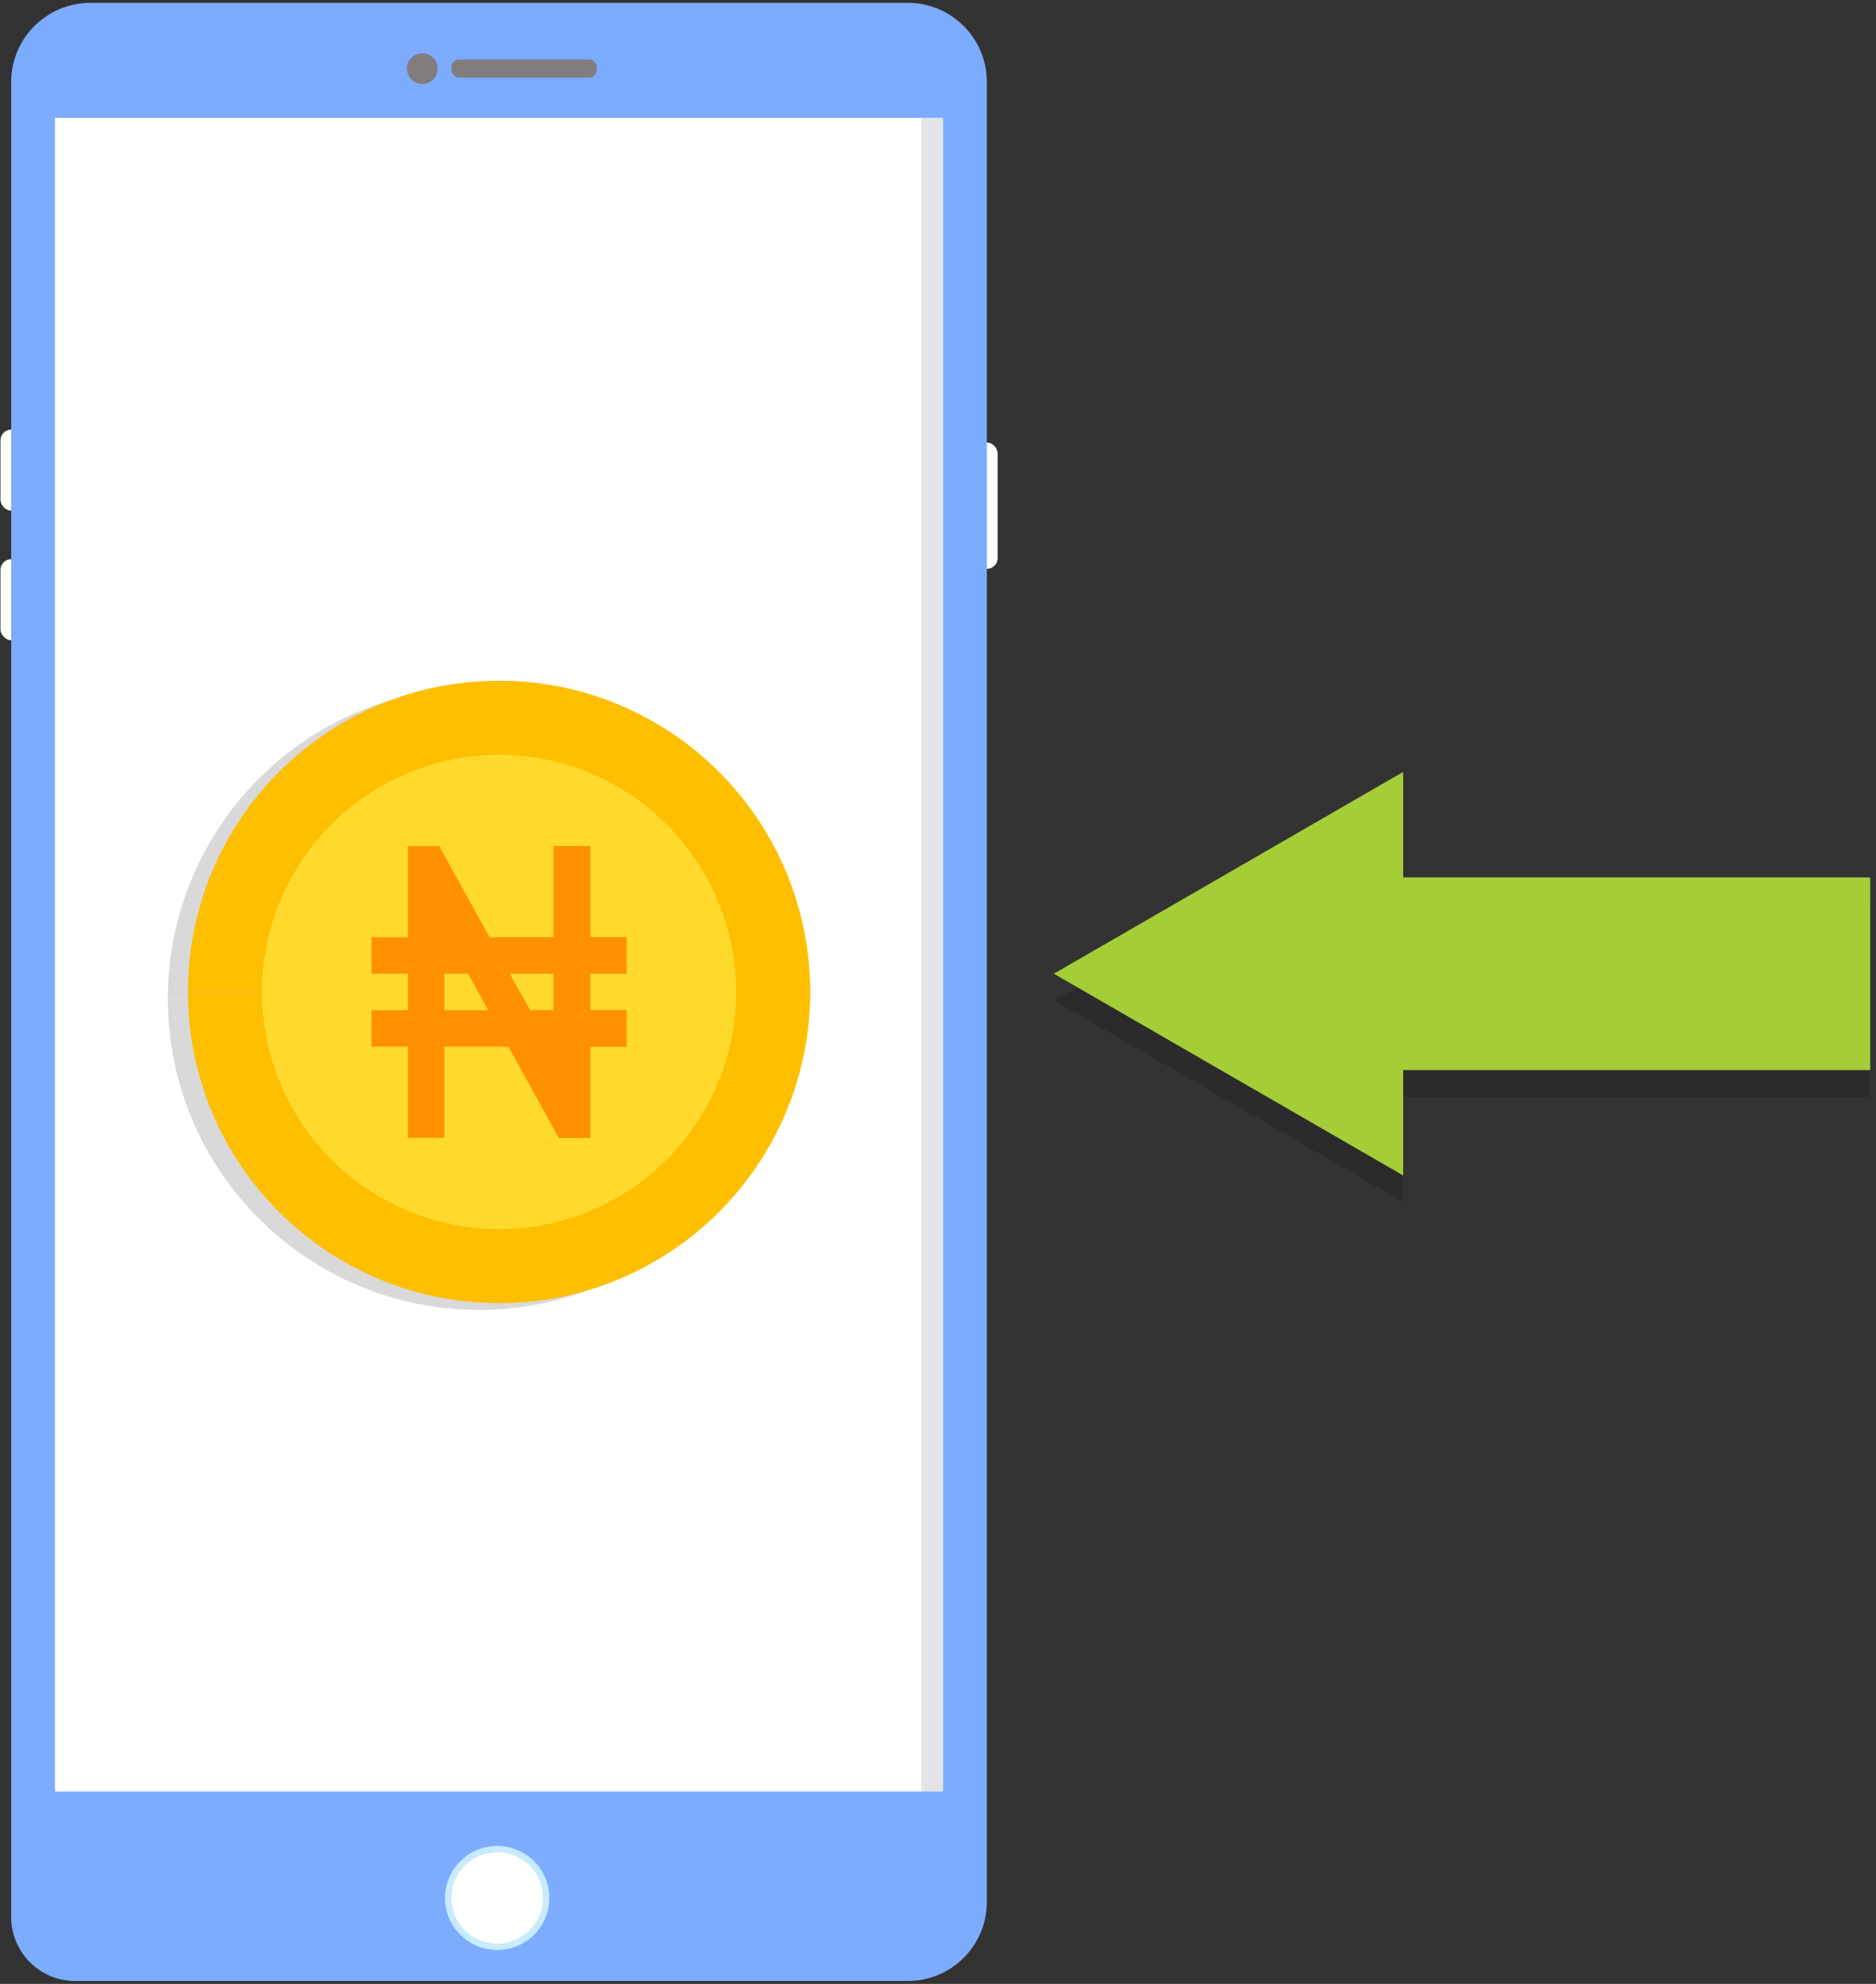 <?xml version="1.0" encoding="UTF-8"?>
<svg width="280px" height="296px" viewBox="0 0 280 296" version="1.1" xmlns="http://www.w3.org/2000/svg" xmlns:xlink="http://www.w3.org/1999/xlink">
    <rect x="0" y="0" width="280" height="296" fill="#333333" stroke="none"/>
    <title>request-payment</title>
    <g id="Page-1" stroke="none" stroke-width="1" fill="none" fill-rule="evenodd">
        <g id="request-payment">
            <path d="M72.28,67.08 L57.76,81.61 C56.313,83.048 53.977,83.048 52.53,81.61 L38,67.08" id="Path" stroke="#EC1751" stroke-width="4"></path>
            <rect id="Rectangle" fill="#FFFFFF" fill-rule="nonzero" x="145.7" y="66.03" width="3.2" height="18.84" rx="1.6"></rect>
            <rect id="Rectangle" fill="#FFFFFF" fill-rule="nonzero" x="0.07" y="83.43" width="3.2" height="12.09" rx="1.6"></rect>
            <rect id="Rectangle" fill="#FFFFFF" fill-rule="nonzero" x="0.07" y="64.1" width="3.2" height="12.09" rx="1.6"></rect>
            <path d="M13.48,0.42 L135.48,0.42 C142.002,0.42 147.29,5.708 147.29,12.23 L147.29,283.76 C147.29,290.282 142.002,295.57 135.48,295.57 L11.22,295.57 C5.946,295.57 1.67,291.294 1.67,286.02 L1.67,12.24 C1.67,5.718 6.958,0.43 13.48,0.43 L13.48,0.42 Z" id="Path" fill="#7DACFF" fill-rule="nonzero"></path>
            <rect id="Rectangle" fill="#FFFFFF" fill-rule="nonzero" x="8.21" y="17.59" width="132.54" height="249.7"></rect>
            <rect id="Rectangle" fill="#3E525B" fill-rule="nonzero" opacity="0.15" x="137.52" y="17.59" width="3.23" height="249.7"></rect>
            <ellipse id="Oval" fill="#FFFFFF" fill-rule="nonzero" cx="74.19" cy="283.15" rx="7.03" ry="7.02"></ellipse>
            <ellipse id="Oval" stroke="#C7EBFF" stroke-width="0.95" cx="74.21" cy="283.18" rx="7.31" ry="7.29"></ellipse>
            <rect id="Rectangle" fill="#817D7D" fill-rule="nonzero" x="67.39" y="8.88" width="21.68" height="2.71" rx="1.13"></rect>
            <circle id="Oval" fill="#817D7D" fill-rule="nonzero" cx="63.03" cy="10.24" r="2.3"></circle>
            <g id="Group" opacity="0.15" transform="translate(25, 102)" fill="#000000" fill-rule="nonzero">
                <path d="M0.05,47 C0.05,72.643 20.837,93.43 46.48,93.43 C72.123,93.43 92.91,72.643 92.91,47" id="Path"></path>
                <path d="M92.91,47 C92.91,21.357 72.123,0.57 46.48,0.57 C20.837,0.57 0.05,21.357 0.05,47" id="Path"></path>
                <path d="M92.91,47 C92.822,72.606 72.086,93.342 46.48,93.43 L46.48,0.57 C72.086,0.658 92.822,21.394 92.91,47" id="Path"></path>
                <path d="M46.48,11.63 C26.946,11.63 11.11,27.466 11.11,47 C11.11,66.534 26.946,82.37 46.48,82.37 C66.014,82.37 81.85,66.534 81.85,47 C81.811,27.482 65.998,11.669 46.48,11.63 L46.48,11.63 Z" id="Path"></path>
                <path d="M81.85,47 C81.811,66.518 65.998,82.331 46.48,82.37 L46.48,11.63 C65.998,11.669 81.811,27.482 81.85,47 Z" id="Path"></path>
                <path d="M65.53,44.28 L65.53,38.84 L60.08,38.84 L60.08,25.24 L54.64,25.24 L54.64,38.84 L45.07,38.84 L37.56,25.24 L32.88,25.24 L32.88,38.84 L27.44,38.84 L27.44,44.28 L32.88,44.28 L32.88,49.72 L27.44,49.72 L27.44,55.16 L32.88,55.16 L32.88,68.76 L38.32,68.76 L38.32,55.16 L47.9,55.16 L55.41,68.76 L60.08,68.76 L60.08,55.16 L65.53,55.16 L65.53,49.72 L60.08,49.72 L60.08,44.28 L65.53,44.28 Z M38.32,49.72 L38.32,44.28 L41.86,44.28 L44.86,49.72 L38.32,49.72 Z M54.64,56.14 L54.1,55.14 L54.64,55.14 L54.64,56.14 Z M54.64,49.72 L51.11,49.72 L48.06,44.28 L54.64,44.28 L54.64,49.72 Z" id="Shape"></path>
                <path d="M65.53,44.28 L65.53,38.84 L60.08,38.84 L60.08,25.24 L54.64,25.24 L54.64,38.84 L46.48,38.84 L46.48,55.16 L47.9,55.16 L55.41,68.76 L60.08,68.76 L60.08,55.16 L65.53,55.16 L65.53,49.72 L60.08,49.72 L60.08,44.28 L65.53,44.28 Z M54.64,49.72 L51.11,49.72 L48.06,44.28 L54.64,44.28 L54.64,49.72 Z" id="Shape"></path>
            </g>
            <path d="M28.05,148 C28.05,173.643 48.837,194.43 74.48,194.43 C100.123,194.43 120.91,173.643 120.91,148" id="Path" fill="#FDBF00" fill-rule="nonzero"></path>
            <path d="M120.91,148 C120.91,122.357 100.123,101.57 74.48,101.57 C48.837,101.57 28.05,122.357 28.05,148" id="Path" fill="#FDBF00" fill-rule="nonzero"></path>
            <path d="M120.91,148 C120.822,173.606 100.086,194.342 74.48,194.43 L74.48,101.57 C100.086,101.658 120.822,122.394 120.91,148" id="Path" fill="#FDBF00" fill-rule="nonzero"></path>
            <path d="M74.48,112.63 C54.946,112.63 39.11,128.466 39.11,148 C39.11,167.534 54.946,183.37 74.48,183.37 C94.014,183.37 109.85,167.534 109.85,148 C109.811,128.482 93.998,112.669 74.48,112.63 L74.48,112.63 Z" id="Path" fill="#FFDA2D" fill-rule="nonzero"></path>
            <path d="M109.85,148 C109.811,167.518 93.998,183.331 74.48,183.37 L74.48,112.63 C93.998,112.669 109.811,128.482 109.85,148 L109.85,148 Z" id="Path" fill="#FFDA2D" fill-rule="nonzero"></path>
            <path d="M93.53,145.28 L93.53,139.84 L88.08,139.84 L88.08,126.24 L82.64,126.24 L82.64,139.84 L73.07,139.84 L65.56,126.24 L60.88,126.24 L60.88,139.84 L55.44,139.84 L55.44,145.28 L60.88,145.28 L60.88,150.72 L55.44,150.72 L55.44,156.16 L60.88,156.16 L60.88,169.76 L66.32,169.76 L66.32,156.16 L75.9,156.16 L83.41,169.76 L88.08,169.76 L88.08,156.16 L93.53,156.16 L93.53,150.72 L88.08,150.72 L88.08,145.28 L93.53,145.28 Z M66.32,150.72 L66.32,145.28 L69.86,145.28 L72.86,150.72 L66.32,150.72 Z M82.64,157.14 L82.1,156.14 L82.64,156.14 L82.64,157.14 Z M82.64,150.72 L79.11,150.72 L76.06,145.28 L82.64,145.28 L82.64,150.72 Z" id="Shape" fill="#FF9100" fill-rule="nonzero"></path>
            <path d="M93.53,145.28 L93.53,139.84 L88.08,139.84 L88.08,126.24 L82.64,126.24 L82.64,139.84 L74.48,139.84 L74.48,156.16 L75.9,156.16 L83.41,169.76 L88.08,169.76 L88.08,156.16 L93.53,156.16 L93.53,150.72 L88.08,150.72 L88.08,145.28 L93.53,145.28 Z M82.64,150.72 L79.11,150.72 L76.06,145.28 L82.64,145.28 L82.64,150.72 Z" id="Shape" fill="#FF9100" fill-rule="nonzero"></path>
            <g id="Group" opacity="0.15" transform="translate(157, 119)">
                <line x1="43.62" y1="30.28" x2="122.14" y2="30.28" id="Path" stroke="#000000" stroke-width="28.75"></line>
                <polygon id="Path" fill="#000000" fill-rule="nonzero" points="52.43 60.38 0.29 30.28 52.43 0.17"></polygon>
            </g>
            <line x1="200.62" y1="145.28" x2="279.14" y2="145.28" id="Path" stroke="#A5CD38" stroke-width="28.75"></line>
            <polygon id="Path" fill="#A5CD38" fill-rule="nonzero" points="209.43 175.38 157.29 145.28 209.43 115.17"></polygon>
        </g>
    </g>
</svg>